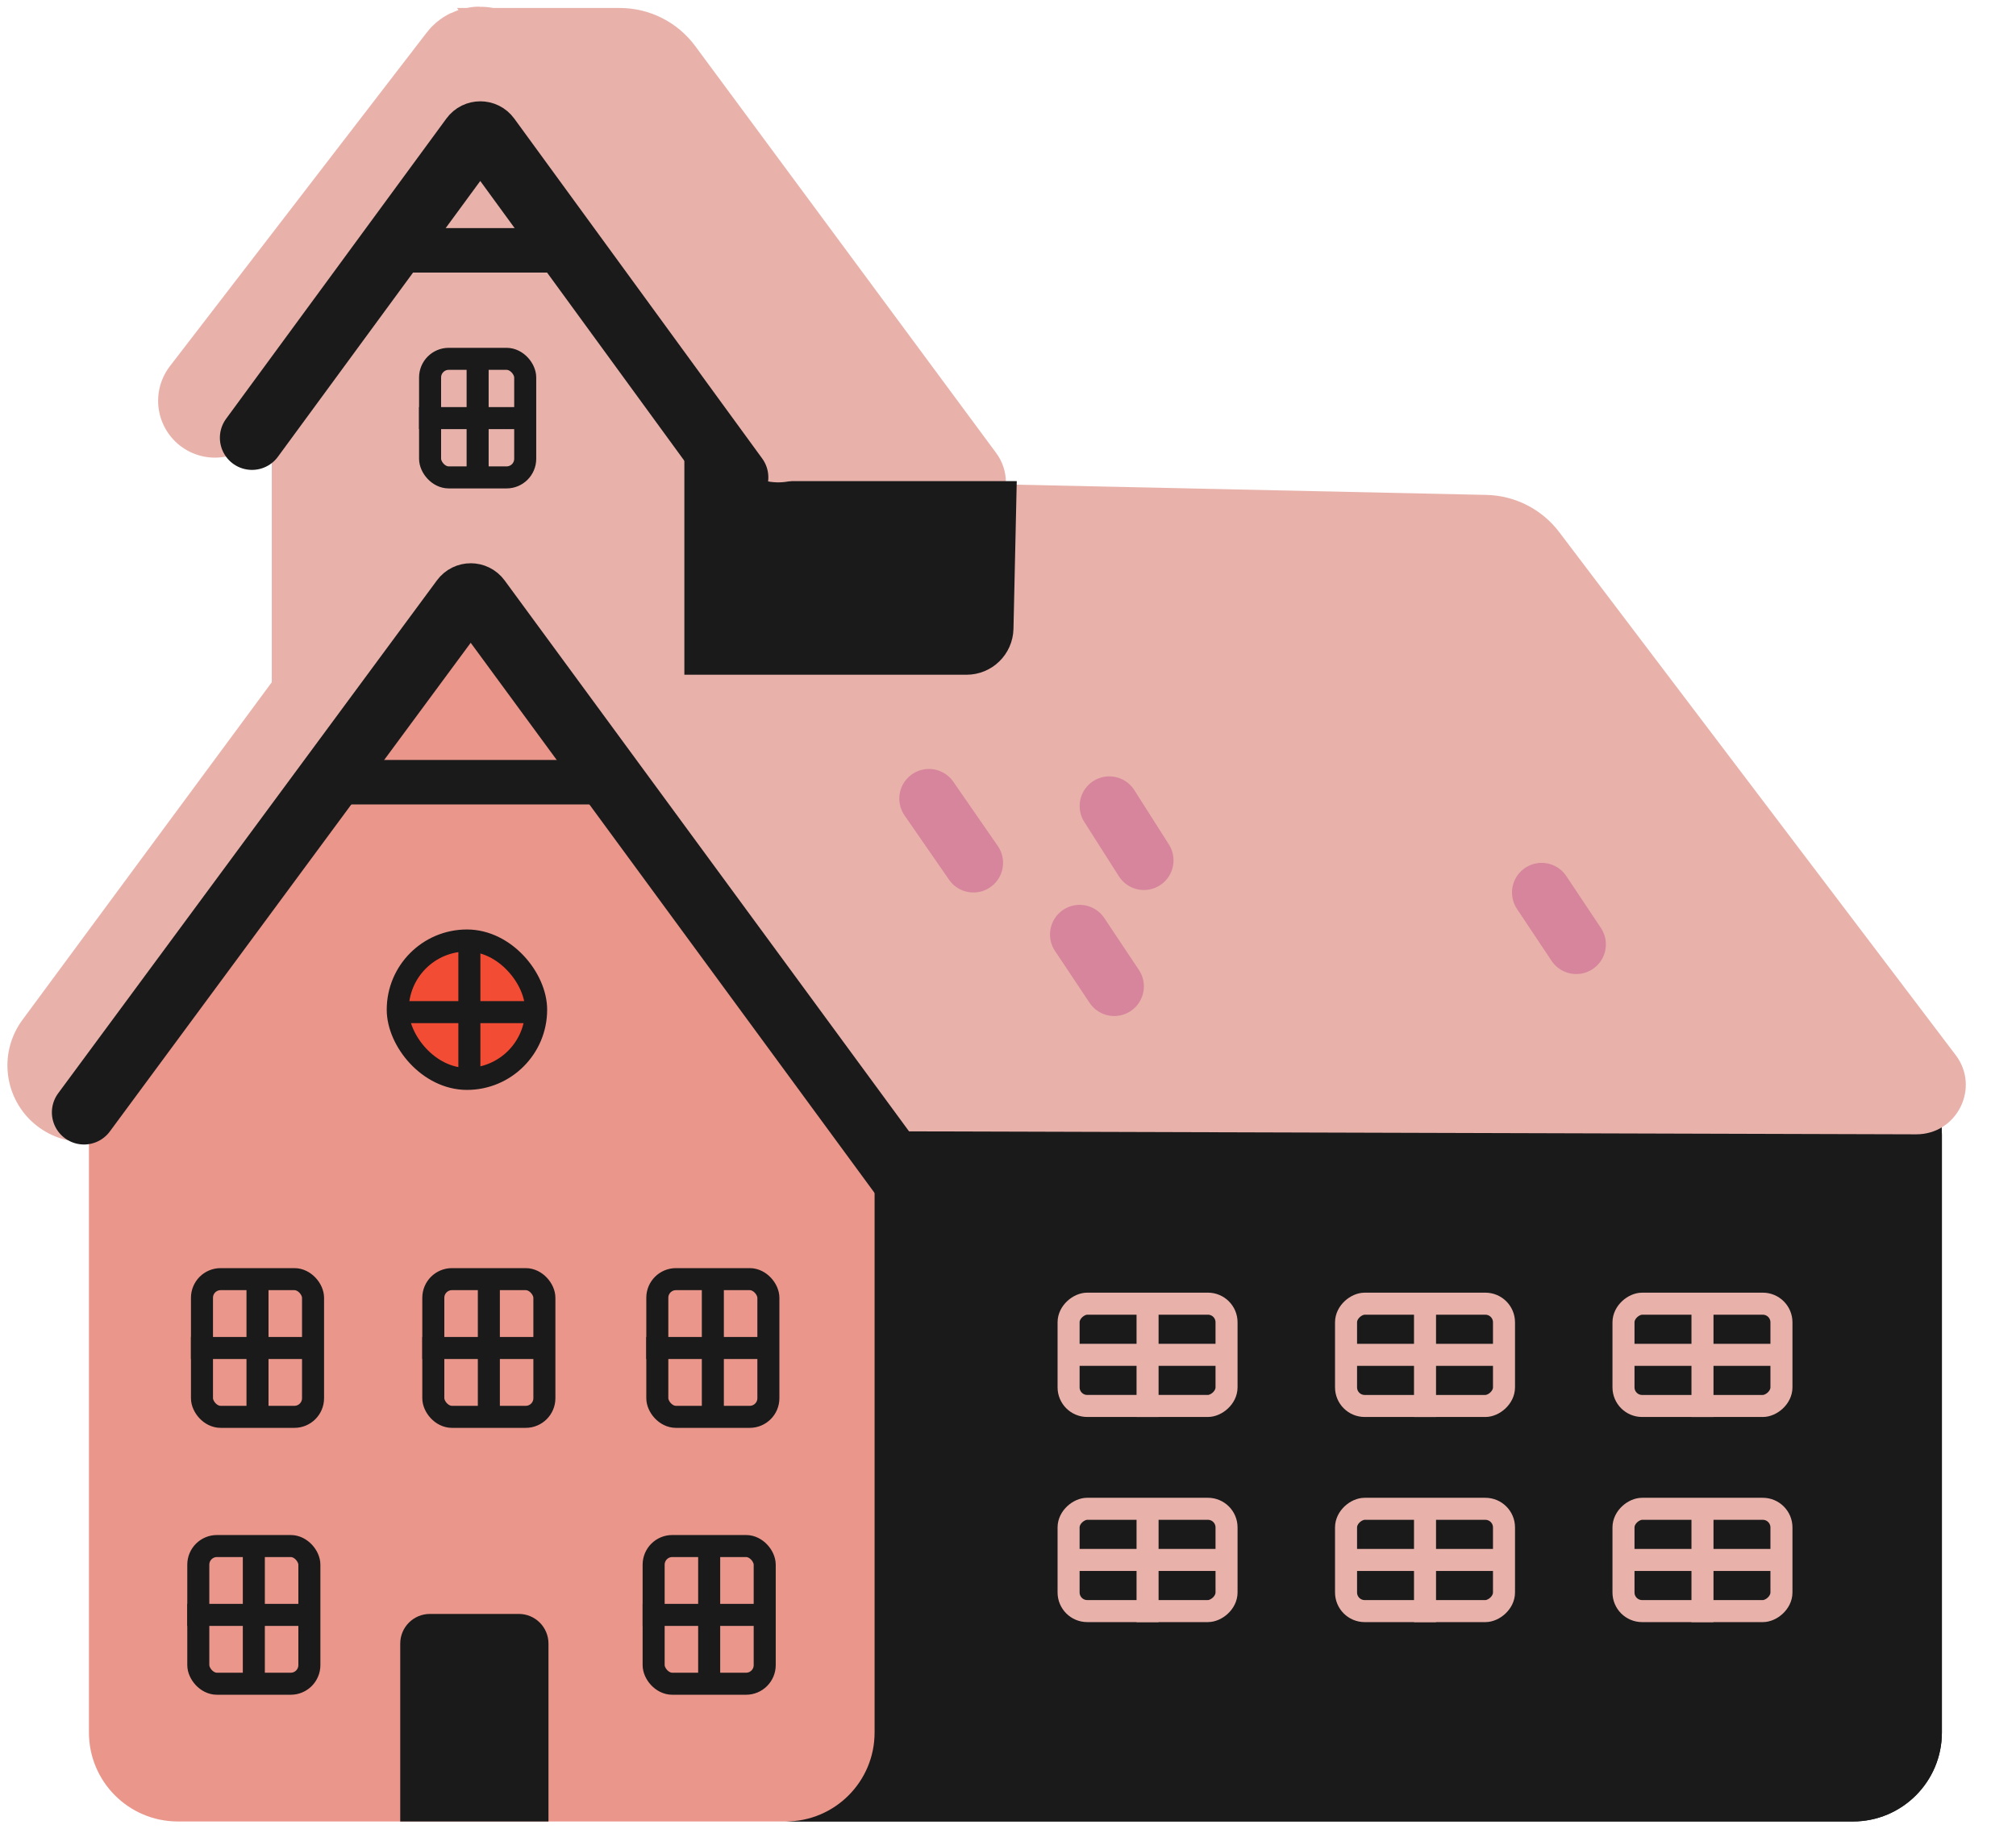 <svg width="549" height="498" viewBox="0 0 549 498" fill="none" xmlns="http://www.w3.org/2000/svg">
<g filter="url(#filter0_g_520_1932)">
<path d="M74.008 116.552L130.503 38.508L199.148 132.699V197.287H74.008V116.552Z" fill="#E8B2AB"/>
</g>
<g filter="url(#filter1_g_520_1932)">
<path d="M192.42 308.966C192.42 293.36 205.071 280.709 220.677 280.709H500.56C516.166 280.709 528.817 293.36 528.817 308.966V471.783C528.817 485.159 517.973 496.003 504.597 496.003H216.641C203.264 496.003 192.42 485.159 192.42 471.783V308.966Z" fill="#1A1A1A"/>
<path d="M192.42 308.966C192.42 293.36 205.071 280.709 220.677 280.709H500.56C516.166 280.709 528.817 293.36 528.817 308.966V471.783C528.817 485.159 517.973 496.003 504.597 496.003H216.641C203.264 496.003 192.42 485.159 192.42 471.783V308.966Z" fill="#1A1A1A"/>
<g filter="url(#filter2_g_520_1932)">
<path d="M404.781 134.768L124.467 128.658L244.224 308.067L521.812 308.886C532.951 308.919 539.304 296.177 532.574 287.301L424.597 144.882C419.881 138.662 412.584 134.938 404.781 134.768Z" fill="#E8B2AB"/>
</g>
<g filter="url(#filter3_g_520_1932)">
<path d="M168.764 2.172H124.467L244.224 176.198L271.315 139.342C274.809 134.589 274.8 128.115 271.292 123.372L189.319 12.536C184.498 6.017 176.871 2.172 168.764 2.172Z" fill="#E8B2AB"/>
</g>
<path d="M269.937 171.104L270.693 137.068H208.567L192.42 121.93V149.806V177.683H263.211C266.869 177.683 269.856 174.761 269.937 171.104Z" fill="#1A1A1A" stroke="#1A1A1A" stroke-width="12.11"/>
<path d="M24.221 310.312C24.221 294.706 36.872 282.055 52.478 282.055H209.912C225.518 282.055 238.169 294.706 238.169 310.312V471.783C238.169 485.16 227.326 496.003 213.949 496.003H48.441C35.065 496.003 24.221 485.16 24.221 471.783V310.312Z" fill="#EA968B"/>
<path d="M234.805 290.129L130.372 150.4C129.292 148.954 127.124 148.961 126.052 150.412L22.874 290.129" stroke="#E8B2AB" stroke-width="41.713" stroke-linecap="round"/>
<path d="M141.288 439.488C145.747 439.488 149.361 443.103 149.361 447.562L149.361 496.003L108.994 496.003L108.994 447.562C108.994 443.103 112.608 439.488 117.067 439.488L141.288 439.488Z" fill="#1A1A1A"/>
<path d="M103.279 181.984C114.479 165.879 138.279 165.806 149.578 181.842L222.94 285.964C236.13 304.684 222.741 330.496 199.84 330.496H54.069C31.248 330.496 17.841 304.842 30.87 286.106L103.279 181.984Z" fill="#EA968B"/>
<rect x="146" y="293.791" width="37.685" height="37.685" rx="18.843" transform="rotate(-180 146 293.791)" fill="#F34C34" stroke="#1A1A1A" stroke-width="6"/>
<path d="M127.822 291.936L127.822 254.869" stroke="#1A1A1A" stroke-width="6"/>
<path d="M107.084 275.611L145.694 275.611" stroke="#1A1A1A" stroke-width="6"/>
<rect x="54.002" y="421" width="30.247" height="37.496" rx="5.074" fill="#EA968B" stroke="#1A1A1A" stroke-width="6"/>
<path d="M69.123 419.449L69.123 460.046" stroke="#1A1A1A" stroke-width="6"/>
<path d="M85.799 439.748L51.002 439.748" stroke="#1A1A1A" stroke-width="6"/>
<rect x="55.002" y="348.322" width="30.247" height="37.496" rx="5.074" fill="#EA968B" stroke="#1A1A1A" stroke-width="6"/>
<path d="M70.123 346.773L70.123 387.37" stroke="#1A1A1A" stroke-width="6"/>
<path d="M86.799 367.07L52.002 367.07" stroke="#1A1A1A" stroke-width="6"/>
<rect x="178" y="421" width="30.247" height="37.496" rx="5.074" fill="#EA968B" stroke="#1A1A1A" stroke-width="6"/>
<path d="M193.123 419.449L193.123 460.046" stroke="#1A1A1A" stroke-width="6"/>
<path d="M209.797 439.748L175 439.748" stroke="#1A1A1A" stroke-width="6"/>
<rect x="179" y="348.322" width="30.247" height="37.496" rx="5.074" fill="#EA968B" stroke="#1A1A1A" stroke-width="6"/>
<path d="M194.123 346.773L194.123 387.37" stroke="#1A1A1A" stroke-width="6"/>
<path d="M210.797 367.07L176 367.07" stroke="#1A1A1A" stroke-width="6"/>
<rect x="118" y="348.322" width="30.247" height="37.496" rx="5.074" fill="#EA968B" stroke="#1A1A1A" stroke-width="6"/>
<path d="M133.125 346.773L133.125 387.37" stroke="#1A1A1A" stroke-width="6"/>
<path d="M149.799 367.07L115.002 367.07" stroke="#1A1A1A" stroke-width="6"/>
<rect x="117.121" y="97.715" width="25.905" height="32.286" rx="5.074" fill="#E8B2AB" stroke="#1A1A1A" stroke-width="6"/>
<path d="M130.068 95.99L130.068 131.724" stroke="#1A1A1A" stroke-width="6"/>
<path d="M144.746 113.855L114.117 113.855" stroke="#1A1A1A" stroke-width="6"/>
<rect x="291" y="438.711" width="27.854" height="43.013" rx="5.074" transform="rotate(-90 291 438.711)" fill="#1A1A1A" stroke="#E8B2AB" stroke-width="6"/>
<path d="M289.633 424.785L335.379 424.785" stroke="#E8B2AB" stroke-width="6"/>
<path d="M312.506 409.213L312.506 441.713" stroke="#E8B2AB" stroke-width="6"/>
<rect x="291" y="382.855" width="27.854" height="43.013" rx="5.074" transform="rotate(-90 291 382.855)" fill="#1A1A1A" stroke="#E8B2AB" stroke-width="6"/>
<path d="M289.633 368.93L335.379 368.93" stroke="#E8B2AB" stroke-width="6"/>
<path d="M312.506 353.355L312.506 385.855" stroke="#E8B2AB" stroke-width="6"/>
<rect x="366.557" y="438.715" width="27.854" height="43.013" rx="5.074" transform="rotate(-90 366.557 438.715)" fill="#1A1A1A" stroke="#E8B2AB" stroke-width="6"/>
<path d="M365.191 424.789L410.937 424.789" stroke="#E8B2AB" stroke-width="6"/>
<path d="M388.064 409.217L388.064 441.717" stroke="#E8B2AB" stroke-width="6"/>
<rect x="442.111" y="438.715" width="27.854" height="43.013" rx="5.074" transform="rotate(-90 442.111 438.715)" fill="#1A1A1A" stroke="#E8B2AB" stroke-width="6"/>
<path d="M440.746 424.789L486.492 424.789" stroke="#E8B2AB" stroke-width="6"/>
<path d="M463.621 409.217L463.621 441.717" stroke="#E8B2AB" stroke-width="6"/>
<rect x="366.557" y="382.859" width="27.854" height="43.013" rx="5.074" transform="rotate(-90 366.557 382.859)" fill="#1A1A1A" stroke="#E8B2AB" stroke-width="6"/>
<path d="M365.191 368.934L410.937 368.934" stroke="#E8B2AB" stroke-width="6"/>
<path d="M388.064 353.359L388.064 385.859" stroke="#E8B2AB" stroke-width="6"/>
<rect x="442.111" y="382.859" width="27.854" height="43.013" rx="5.074" transform="rotate(-90 442.111 382.859)" fill="#1A1A1A" stroke="#E8B2AB" stroke-width="6"/>
<path d="M440.746 368.934L486.492 368.934" stroke="#E8B2AB" stroke-width="6"/>
<path d="M463.621 353.359L463.621 385.859" stroke="#E8B2AB" stroke-width="6"/>
<path d="M246.244 321.077L130.367 163.226C129.294 161.763 127.111 161.76 126.033 163.22L22.875 302.911" stroke="#1A1A1A" stroke-width="17.493" stroke-linecap="round"/>
<path d="M211.932 115.875L132.669 18.271C131.574 16.922 129.507 16.949 128.447 18.326L58.534 109.147" stroke="#E8B2AB" stroke-width="30.949" stroke-linecap="round"/>
<path d="M200.492 130.004L132.974 37.439C131.901 35.968 129.707 35.965 128.63 37.433L68.624 119.21" stroke="#1A1A1A" stroke-width="17.493" stroke-linecap="round"/>
<g filter="url(#filter4_g_520_1932)">
<path d="M252.971 217.469L265.081 234.961" stroke="#D7859C" stroke-width="16.147" stroke-linecap="round"/>
</g>
<g filter="url(#filter5_g_520_1932)">
<path d="M294.012 254.471L303.431 268.599" stroke="#D7859C" stroke-width="16.147" stroke-linecap="round"/>
</g>
<g filter="url(#filter6_g_520_1932)">
<path d="M419.824 243.039L429.243 257.168" stroke="#D7859C" stroke-width="16.147" stroke-linecap="round"/>
</g>
<g filter="url(#filter7_g_520_1932)">
<path d="M302.086 219.484L311.505 234.286" stroke="#D7859C" stroke-width="16.147" stroke-linecap="round"/>
</g>
</g>
<g filter="url(#filter8_g_520_1932)">
<path d="M91 213H167" stroke="#1A1A1A" stroke-width="12.11"/>
</g>
<g filter="url(#filter9_g_520_1932)">
<path d="M101.186 68.166H156.177" stroke="#1A1A1A" stroke-width="12.11"/>
</g>
<defs>
<filter id="filter0_g_520_1932" x="72.258" y="36.758" width="128.639" height="162.278" filterUnits="userSpaceOnUse" color-interpolation-filters="sRGB">
<feFlood flood-opacity="0" result="BackgroundImageFix"/>
<feBlend mode="normal" in="SourceGraphic" in2="BackgroundImageFix" result="shape"/>
<feTurbulence type="fractalNoise" baseFrequency="0.308 0.308" numOctaves="3" seed="4240" />
<feDisplacementMap in="shape" scale="3.499" xChannelSelector="R" yChannelSelector="G" result="displacedImage" width="100%" height="100%" />
<feMerge result="effect1_texture_520_1932">
<feMergeNode in="displacedImage"/>
</feMerge>
</filter>
<filter id="filter1_g_520_1932" x="0.266" y="0.053" width="536.815" height="497.7" filterUnits="userSpaceOnUse" color-interpolation-filters="sRGB">
<feFlood flood-opacity="0" result="BackgroundImageFix"/>
<feBlend mode="normal" in="SourceGraphic" in2="BackgroundImageFix" result="shape"/>
<feTurbulence type="fractalNoise" baseFrequency="0.308 0.308" numOctaves="3" seed="4240" />
<feDisplacementMap in="shape" scale="3.499" xChannelSelector="R" yChannelSelector="G" result="displacedImage" width="100%" height="100%" />
<feMerge result="effect1_texture_520_1932">
<feMergeNode in="displacedImage"/>
</feMerge>
</filter>
<filter id="filter2_g_520_1932" x="122.718" y="126.909" width="414.364" height="183.727" filterUnits="userSpaceOnUse" color-interpolation-filters="sRGB">
<feFlood flood-opacity="0" result="BackgroundImageFix"/>
<feBlend mode="normal" in="SourceGraphic" in2="BackgroundImageFix" result="shape"/>
<feTurbulence type="fractalNoise" baseFrequency="0.308 0.308" numOctaves="3" seed="4240" />
<feDisplacementMap in="shape" scale="3.499" xChannelSelector="R" yChannelSelector="G" result="displacedImage" width="100%" height="100%" />
<feMerge result="effect1_texture_520_1932">
<feMergeNode in="displacedImage"/>
</feMerge>
</filter>
<filter id="filter3_g_520_1932" x="122.718" y="0.423" width="152.961" height="177.524" filterUnits="userSpaceOnUse" color-interpolation-filters="sRGB">
<feFlood flood-opacity="0" result="BackgroundImageFix"/>
<feBlend mode="normal" in="SourceGraphic" in2="BackgroundImageFix" result="shape"/>
<feTurbulence type="fractalNoise" baseFrequency="0.308 0.308" numOctaves="3" seed="4240" />
<feDisplacementMap in="shape" scale="3.499" xChannelSelector="R" yChannelSelector="G" result="displacedImage" width="100%" height="100%" />
<feMerge result="effect1_texture_520_1932">
<feMergeNode in="displacedImage"/>
</feMerge>
</filter>
<filter id="filter4_g_520_1932" x="243.147" y="207.645" width="31.758" height="37.139" filterUnits="userSpaceOnUse" color-interpolation-filters="sRGB">
<feFlood flood-opacity="0" result="BackgroundImageFix"/>
<feBlend mode="normal" in="SourceGraphic" in2="BackgroundImageFix" result="shape"/>
<feTurbulence type="fractalNoise" baseFrequency="0.308 0.308" numOctaves="3" seed="4240" />
<feDisplacementMap in="shape" scale="3.499" xChannelSelector="R" yChannelSelector="G" result="displacedImage" width="100%" height="100%" />
<feMerge result="effect1_texture_520_1932">
<feMergeNode in="displacedImage"/>
</feMerge>
</filter>
<filter id="filter5_g_520_1932" x="284.188" y="244.647" width="29.067" height="33.776" filterUnits="userSpaceOnUse" color-interpolation-filters="sRGB">
<feFlood flood-opacity="0" result="BackgroundImageFix"/>
<feBlend mode="normal" in="SourceGraphic" in2="BackgroundImageFix" result="shape"/>
<feTurbulence type="fractalNoise" baseFrequency="0.308 0.308" numOctaves="3" seed="4240" />
<feDisplacementMap in="shape" scale="3.499" xChannelSelector="R" yChannelSelector="G" result="displacedImage" width="100%" height="100%" />
<feMerge result="effect1_texture_520_1932">
<feMergeNode in="displacedImage"/>
</feMerge>
</filter>
<filter id="filter6_g_520_1932" x="410.001" y="233.216" width="29.067" height="33.776" filterUnits="userSpaceOnUse" color-interpolation-filters="sRGB">
<feFlood flood-opacity="0" result="BackgroundImageFix"/>
<feBlend mode="normal" in="SourceGraphic" in2="BackgroundImageFix" result="shape"/>
<feTurbulence type="fractalNoise" baseFrequency="0.308 0.308" numOctaves="3" seed="4240" />
<feDisplacementMap in="shape" scale="3.499" xChannelSelector="R" yChannelSelector="G" result="displacedImage" width="100%" height="100%" />
<feMerge result="effect1_texture_520_1932">
<feMergeNode in="displacedImage"/>
</feMerge>
</filter>
<filter id="filter7_g_520_1932" x="292.262" y="209.661" width="29.067" height="34.45" filterUnits="userSpaceOnUse" color-interpolation-filters="sRGB">
<feFlood flood-opacity="0" result="BackgroundImageFix"/>
<feBlend mode="normal" in="SourceGraphic" in2="BackgroundImageFix" result="shape"/>
<feTurbulence type="fractalNoise" baseFrequency="0.308 0.308" numOctaves="3" seed="4240" />
<feDisplacementMap in="shape" scale="3.499" xChannelSelector="R" yChannelSelector="G" result="displacedImage" width="100%" height="100%" />
<feMerge result="effect1_texture_520_1932">
<feMergeNode in="displacedImage"/>
</feMerge>
</filter>
<filter id="filter8_g_520_1932" x="89.251" y="205.196" width="79.499" height="15.608" filterUnits="userSpaceOnUse" color-interpolation-filters="sRGB">
<feFlood flood-opacity="0" result="BackgroundImageFix"/>
<feBlend mode="normal" in="SourceGraphic" in2="BackgroundImageFix" result="shape"/>
<feTurbulence type="fractalNoise" baseFrequency="0.308 0.308" numOctaves="3" seed="4240" />
<feDisplacementMap in="shape" scale="3.499" xChannelSelector="R" yChannelSelector="G" result="displacedImage" width="100%" height="100%" />
<feMerge result="effect1_texture_520_1932">
<feMergeNode in="displacedImage"/>
</feMerge>
</filter>
<filter id="filter9_g_520_1932" x="99.436" y="60.362" width="58.491" height="15.608" filterUnits="userSpaceOnUse" color-interpolation-filters="sRGB">
<feFlood flood-opacity="0" result="BackgroundImageFix"/>
<feBlend mode="normal" in="SourceGraphic" in2="BackgroundImageFix" result="shape"/>
<feTurbulence type="fractalNoise" baseFrequency="0.308 0.308" numOctaves="3" seed="4240" />
<feDisplacementMap in="shape" scale="3.499" xChannelSelector="R" yChannelSelector="G" result="displacedImage" width="100%" height="100%" />
<feMerge result="effect1_texture_520_1932">
<feMergeNode in="displacedImage"/>
</feMerge>
</filter>
</defs>
</svg>
